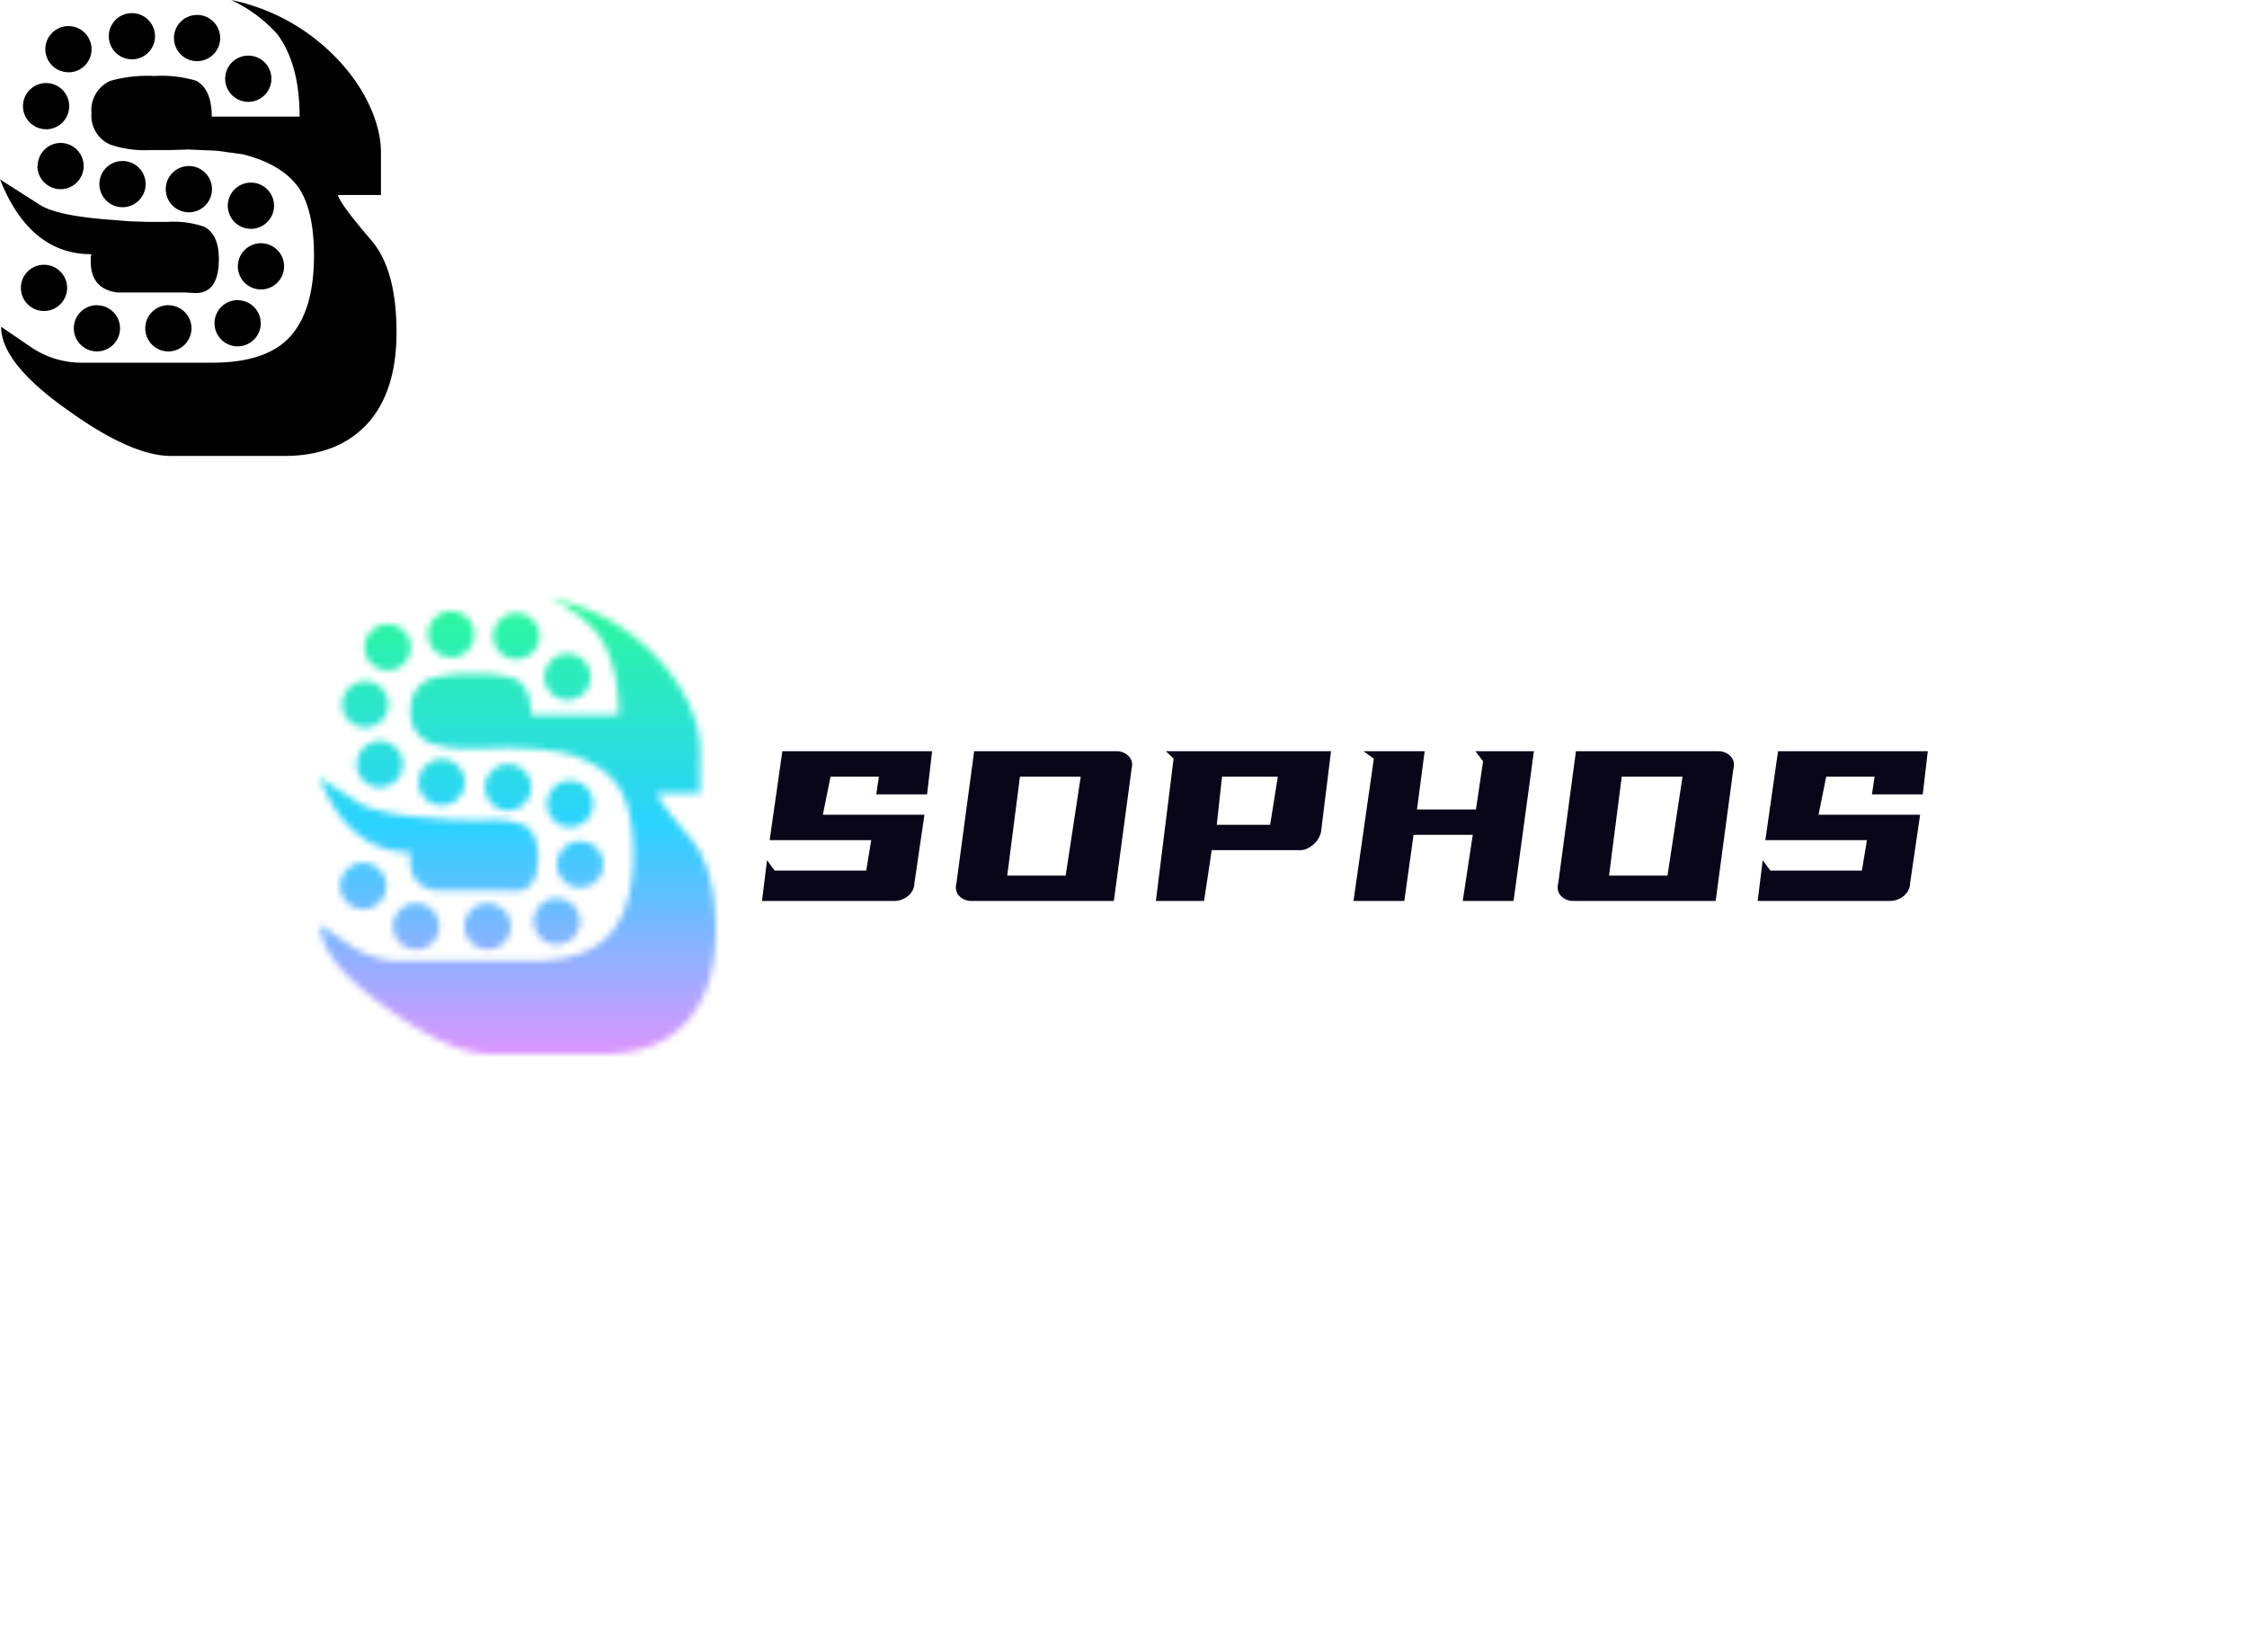 <svg data-v-0dd9719b="" version="1.0" xmlns="http://www.w3.org/2000/svg" xmlns:xlink="http://www.w3.org/1999/xlink" width="100%" height="100%" viewBox="0 0 340 250" preserveAspectRatio="xMidYMid meet" color-interpolation-filters="sRGB" style="margin: auto;"> <rect data-v-0dd9719b="" x="0" y="0" width="100%" height="100%" fill="#ffffff" fill-opacity="1" class="background"></rect> <rect data-v-0dd9719b="" x="0" y="0" width="100%" height="100%" fill="url(#watermark)" fill-opacity="1" class="watermarklayer"></rect> <g data-v-0dd9719b="" fill="#0a0619" class="icon-text-wrapper icon-svg-group iconsvg" transform="translate(48.3,90.504)"><g class="iconsvg-imagesvg" transform="translate(0,0)" mask="url(#182ae61d-73a2-46cd-a7fd-c528460cade1)"><g><rect fill="#0a0619" fill-opacity="0" stroke-width="2" x="0" y="0" width="60" height="68.992" class="image-rect"></rect> <svg filter="url(#colors5670294851)" x="0" y="0" width="60" height="68.992" filtersec="colorsf7607802606" class="image-svg-svg primary" style="overflow: visible;"><svg xmlns="http://www.w3.org/2000/svg" viewBox="0 0 53.18 61.15"><defs><linearGradient id="a32444dcc-983b-46e2-b12a-3e7c0927e15c" x1="50.89" y1="55.62" x2="15.15" y2="19.88" gradientUnits="userSpaceOnUse"><stop offset="0" stop-color="#000000"></stop><stop offset=".45" stop-color="#000000"></stop><stop offset=".54" stop-color="#000000"></stop><stop offset=".69" stop-color="#000000"></stop><stop offset=".89" stop-color="#000000"></stop><stop offset="1" stop-color="#000000"></stop></linearGradient><linearGradient id="b2cf7d91e-4ddd-4116-947c-eb0c29859a5d" x1="2.83" y1="24.44" x2="38.14" y2="24.44" gradientUnits="userSpaceOnUse"><stop offset="0" stop-color="#000000"></stop><stop offset="1" stop-color="#000000"></stop></linearGradient></defs><g><g><path d="M17.4 29.68l2.41.08h2.65a12.45 12.45 0 0 1 4.89.64q2 1 2 4.33 0 4.65-3.21 4.57l-1.44-.08h-9q-3.53-.48-3.53-4.17v-.64l.08-.32Q4 34.09 0 24.06l5.29 3.37Q7.62 29 15.48 29.52zM44.81 7.47c4.45 4.45 6.28 9.43 6.28 12.91v5.77h-5.77q.24 1.13 4.41 6 3.45 3.93 3.45 12.43 0 7.7-3.69 12-4 4.57-11.39 4.57H22.94q-5.29 0-13.79-6.1-9-6.33-9-11.23l4 2.73a12.05 12.05 0 0 0 7 2.09h17.32q7.3 0 10.47-3.53t3.17-10.83q0-5.85-1.92-8.9-2.19-3.32-7.63-4.69L29 20.21l-3.77-.16-2.57.08h-2.53a14.36 14.36 0 0 1-5.29-.72 4.21 4.21 0 0 1-2.57-4.25 4.27 4.27 0 0 1 2.57-4.33 18.45 18.45 0 0 1 5.86-.64 16.09 16.09 0 0 1 5.61.64q2.08 1.12 2.09 4.81h11.78q0-7.06-3-11.07A19.19 19.19 0 0 0 31 0a27.17 27.17 0 0 1 13.81 7.47z" fill="url(#a32444dcc-983b-46e2-b12a-3e7c0927e15c)"></path><path d="M9 38.61a3.1 3.1 0 1 1-3.1-3.1 3.1 3.1 0 0 1 3.1 3.1zm4 2.32a3.1 3.1 0 1 0 3.1 3.1 3.1 3.1 0 0 0-3.1-3.09zm9.58 0a3.1 3.1 0 1 0 3.1 3.1 3.1 3.1 0 0 0-3.12-3.09zm9.29-.68a3.1 3.1 0 1 0 3.1 3.1 3.1 3.1 0 0 0-3.12-3.09zM35 32.62a3.1 3.1 0 1 0 3.1 3.1 3.1 3.1 0 0 0-3.1-3.1zm-1.35-8.13a3.1 3.1 0 1 0 3.1 3.1 3.1 3.1 0 0 0-3.06-3.1zm-8.32-2.22a3.1 3.1 0 1 0 3.1 3.1 3.1 3.1 0 0 0-3.06-3.1zm-8.9-.68a3.1 3.1 0 1 0 3.1 3.1 3.1 3.1 0 0 0-3.06-3.1zm-11.41.68a3.1 3.1 0 1 0 3.1-3.1 3.1 3.1 0 0 0-3.07 3.1zm1.16-4.93a3.1 3.1 0 1 0-3.1-3.1 3.1 3.1 0 0 0 3.13 3.09zm3-7.64a3.1 3.1 0 1 0-3.1-3.1 3.1 3.1 0 0 0 3.13 3.09zm8.51-1.74a3.1 3.1 0 1 0-3.1-3.1 3.1 3.1 0 0 0 3.14 3.09zM26.43 2a3.1 3.1 0 1 0 3.1 3.1 3.1 3.1 0 0 0-3.1-3.1zm6.87 11.66a3.1 3.1 0 1 0-3.1-3.1 3.1 3.1 0 0 0 3.1 3.1z" fill="url(#b2cf7d91e-4ddd-4116-947c-eb0c29859a5d)"></path></g></g></svg></svg> <defs><filter id="colors5670294851"><feColorMatrix type="matrix" values="0 0 0 0 0.039  0 0 0 0 0.023  0 0 0 0 0.098  0 0 0 1 0" class="icon-fecolormatrix"></feColorMatrix></filter> <filter id="colorsf7607802606"><feColorMatrix type="matrix" values="0 0 0 0 0.996  0 0 0 0 0.996  0 0 0 0 0.996  0 0 0 1 0" class="icon-fecolormatrix"></feColorMatrix></filter> <filter id="colorsb9879706720"><feColorMatrix type="matrix" values="0 0 0 0 0  0 0 0 0 0  0 0 0 0 0  0 0 0 1 0" class="icon-fecolormatrix"></feColorMatrix></filter></defs></g><rect v-gra="id" width="72" height="80.992" transform="translate(-6, -6)" style="pointer-events:none;" fill="url(#u2H9iXgK0Rr8cV9b6nz00)"></rect></g> <g transform="translate(67,23.166)"><g data-gra="path-name" fill-rule="" class="tp-name iconsvg-namesvg"><g transform="scale(1)"><g><path d="M3.72-7L17.57-7 18.33-11.61 2.96-11.61 4.88-25.06 27.54-25.06 26.78-18.53 19.09-18.53 19.49-21.21 12.17-21.21 11.01-15.45 26.38-15.45 24.86-5.08Q24.86-4.52 24.6-4.02 24.34-3.52 23.9-3.16 23.46-2.8 22.92-2.6 22.37-2.4 21.77-2.4L21.77-2.4 1.8-2.4 2.56-8.57 3.72-7ZM33.9-25.06L55.44-25.06Q56-25.06 56.48-24.86 56.96-24.66 57.3-24.3 57.64-23.94 57.76-23.46 57.88-22.98 57.72-22.37L57.72-22.37 55.04-2.4 33.5-2.4Q32.94-2.4 32.46-2.6 31.98-2.8 31.64-3.16 31.3-3.52 31.18-4.02 31.06-4.52 31.22-5.08L31.22-5.08 33.9-25.06ZM50.03-21.21L40.83-21.21 38.91-6.24 47.75-6.24 50.03-21.21ZM62.92-25.06L87.9-25.06 86.38-12.77Q86.06-11.61 85.12-10.85 84.18-10.09 83.3-10.09L83.3-10.09 69.85-10.09 68.69-2.4 61.4-2.4 64.08-23.94 62.92-25.06ZM79.85-21.21L71.41-21.21 70.61-13.93 78.69-13.93 79.85-21.21ZM92.82-25.06L102.07-25.06 100.91-16.25 109.83-16.25 110.91-23.54 109.75-25.06 118.6-25.06 115.52-2.4 107.83-2.4 109.35-12.41 100.39-12.41 98.99-2.4 91.3-2.4 94.38-23.94 92.82-25.06ZM124.96-25.06L146.5-25.06Q147.06-25.06 147.54-24.86 148.02-24.66 148.36-24.3 148.7-23.94 148.82-23.46 148.94-22.98 148.78-22.37L148.78-22.37 146.1-2.4 124.56-2.4Q124-2.4 123.52-2.6 123.04-2.8 122.7-3.16 122.36-3.52 122.24-4.02 122.12-4.52 122.28-5.08L122.28-5.08 124.96-25.06ZM141.09-21.21L131.89-21.21 129.97-6.24 138.81-6.24 141.09-21.21ZM154.38-7L168.23-7 168.99-11.61 153.62-11.61 155.54-25.06 178.2-25.06 177.44-18.53 169.75-18.53 170.15-21.21 162.83-21.21 161.67-15.45 177.04-15.45 175.52-5.08Q175.52-4.52 175.26-4.02 175-3.52 174.56-3.16 174.12-2.8 173.58-2.6 173.04-2.4 172.43-2.4L172.43-2.4 152.46-2.4 153.22-8.57 154.38-7Z" transform="translate(-1.8, 25.06)"></path></g> <!----> <!----> <!----> <!----> <!----> <!----> <!----></g></g> <!----></g></g><defs v-gra="od"></defs><defs v-gra="id"><filter id="5a560452-939f-447a-958c-032729391b25" filterUnits="userSpaceOnUse"><feColorMatrix type="matrix" values="0 0 0 0 0.996  0 0 0 0 0.996  0 0 0 0 0.996  0 0 0 1 0"></feColorMatrix></filter><linearGradient x1="0" y1="1" x2="0" y2="0" id="u2H9iXgK0Rr8cV9b6nz00"><stop offset="0%" stop-color="#fa8bff"></stop><stop offset="50%" stop-color="#2bd2ff"></stop><stop offset="100%" stop-color="#2bff88"></stop></linearGradient><filter id="42443b3f1de60f6b6fd3b6a9844b4764" filterUnits="objectBoundingBox"><feColorMatrix type="matrix" values="0 0 0 0 0.996  0 0 0 0 0.996  0 0 0 0 0.996  0 0 0 1 0"></feColorMatrix></filter></defs><mask v-gra="im" id="182ae61d-73a2-46cd-a7fd-c528460cade1"><g class="iconsvg-imagesvg" filter="url(#5a560452-939f-447a-958c-032729391b25)"><g><rect fill="#0a0619" fill-opacity="0" stroke-width="2" x="0" y="0" width="60" height="68.992" class="image-rect"></rect> <svg x="0" y="0" width="60" height="68.992" filtersec="colorsf7607802606" class="image-svg-svg primary" style="overflow: visible;"><svg xmlns="http://www.w3.org/2000/svg" viewBox="0 0 53.18 61.15"><defs><linearGradient id="a32444dcc-983b-46e2-b12a-3e7c0927e15c" x1="50.89" y1="55.62" x2="15.15" y2="19.88" gradientUnits="userSpaceOnUse"><stop offset="0" stop-color="#000000"></stop><stop offset=".45" stop-color="#000000"></stop><stop offset=".54" stop-color="#000000"></stop><stop offset=".69" stop-color="#000000"></stop><stop offset=".89" stop-color="#000000"></stop><stop offset="1" stop-color="#000000"></stop></linearGradient><linearGradient id="b2cf7d91e-4ddd-4116-947c-eb0c29859a5d" x1="2.83" y1="24.44" x2="38.14" y2="24.44" gradientUnits="userSpaceOnUse"><stop offset="0" stop-color="#000000"></stop><stop offset="1" stop-color="#000000"></stop></linearGradient></defs><g><g><path d="M17.4 29.68l2.41.08h2.65a12.45 12.45 0 0 1 4.89.64q2 1 2 4.33 0 4.65-3.21 4.57l-1.44-.08h-9q-3.53-.48-3.53-4.17v-.64l.08-.32Q4 34.09 0 24.06l5.29 3.37Q7.62 29 15.48 29.52zM44.81 7.47c4.45 4.45 6.28 9.43 6.28 12.91v5.77h-5.77q.24 1.13 4.41 6 3.45 3.93 3.45 12.43 0 7.7-3.69 12-4 4.57-11.39 4.57H22.94q-5.29 0-13.79-6.1-9-6.33-9-11.23l4 2.73a12.05 12.05 0 0 0 7 2.09h17.32q7.3 0 10.47-3.53t3.17-10.83q0-5.85-1.92-8.9-2.19-3.32-7.63-4.69L29 20.21l-3.77-.16-2.57.08h-2.53a14.36 14.36 0 0 1-5.29-.72 4.21 4.21 0 0 1-2.57-4.25 4.27 4.27 0 0 1 2.57-4.33 18.45 18.45 0 0 1 5.86-.64 16.09 16.09 0 0 1 5.61.64q2.08 1.12 2.09 4.81h11.78q0-7.06-3-11.07A19.19 19.19 0 0 0 31 0a27.17 27.17 0 0 1 13.81 7.47z" fill="url(#a32444dcc-983b-46e2-b12a-3e7c0927e15c)"></path><path d="M9 38.61a3.1 3.1 0 1 1-3.1-3.1 3.1 3.1 0 0 1 3.1 3.1zm4 2.32a3.1 3.1 0 1 0 3.1 3.1 3.1 3.1 0 0 0-3.1-3.09zm9.58 0a3.1 3.1 0 1 0 3.1 3.1 3.1 3.1 0 0 0-3.12-3.09zm9.29-.68a3.1 3.1 0 1 0 3.1 3.1 3.1 3.1 0 0 0-3.12-3.09zM35 32.62a3.1 3.1 0 1 0 3.1 3.1 3.1 3.1 0 0 0-3.1-3.1zm-1.35-8.13a3.1 3.1 0 1 0 3.1 3.1 3.1 3.1 0 0 0-3.06-3.1zm-8.32-2.22a3.1 3.1 0 1 0 3.1 3.1 3.1 3.1 0 0 0-3.06-3.1zm-8.9-.68a3.1 3.1 0 1 0 3.1 3.1 3.1 3.1 0 0 0-3.06-3.1zm-11.41.68a3.1 3.1 0 1 0 3.1-3.1 3.1 3.1 0 0 0-3.07 3.1zm1.16-4.93a3.1 3.1 0 1 0-3.1-3.1 3.1 3.1 0 0 0 3.13 3.09zm3-7.64a3.1 3.1 0 1 0-3.1-3.1 3.1 3.1 0 0 0 3.13 3.09zm8.51-1.74a3.1 3.1 0 1 0-3.1-3.1 3.1 3.1 0 0 0 3.14 3.09zM26.43 2a3.1 3.1 0 1 0 3.1 3.1 3.1 3.1 0 0 0-3.1-3.1zm6.87 11.66a3.1 3.1 0 1 0-3.1-3.1 3.1 3.1 0 0 0 3.1 3.1z" fill="url(#b2cf7d91e-4ddd-4116-947c-eb0c29859a5d)"></path></g></g></svg></svg> <defs><filter id="colors5670294851"><feColorMatrix type="matrix" values="0 0 0 0 0.039  0 0 0 0 0.023  0 0 0 0 0.098  0 0 0 1 0" class="icon-fecolormatrix"></feColorMatrix></filter> <filter id="colorsf7607802606"><feColorMatrix type="matrix" values="0 0 0 0 0.996  0 0 0 0 0.996  0 0 0 0 0.996  0 0 0 1 0" class="icon-fecolormatrix"></feColorMatrix></filter> <filter id="colorsb9879706720"><feColorMatrix type="matrix" values="0 0 0 0 0  0 0 0 0 0  0 0 0 0 0  0 0 0 1 0" class="icon-fecolormatrix"></feColorMatrix></filter></defs></g></g></mask></svg>